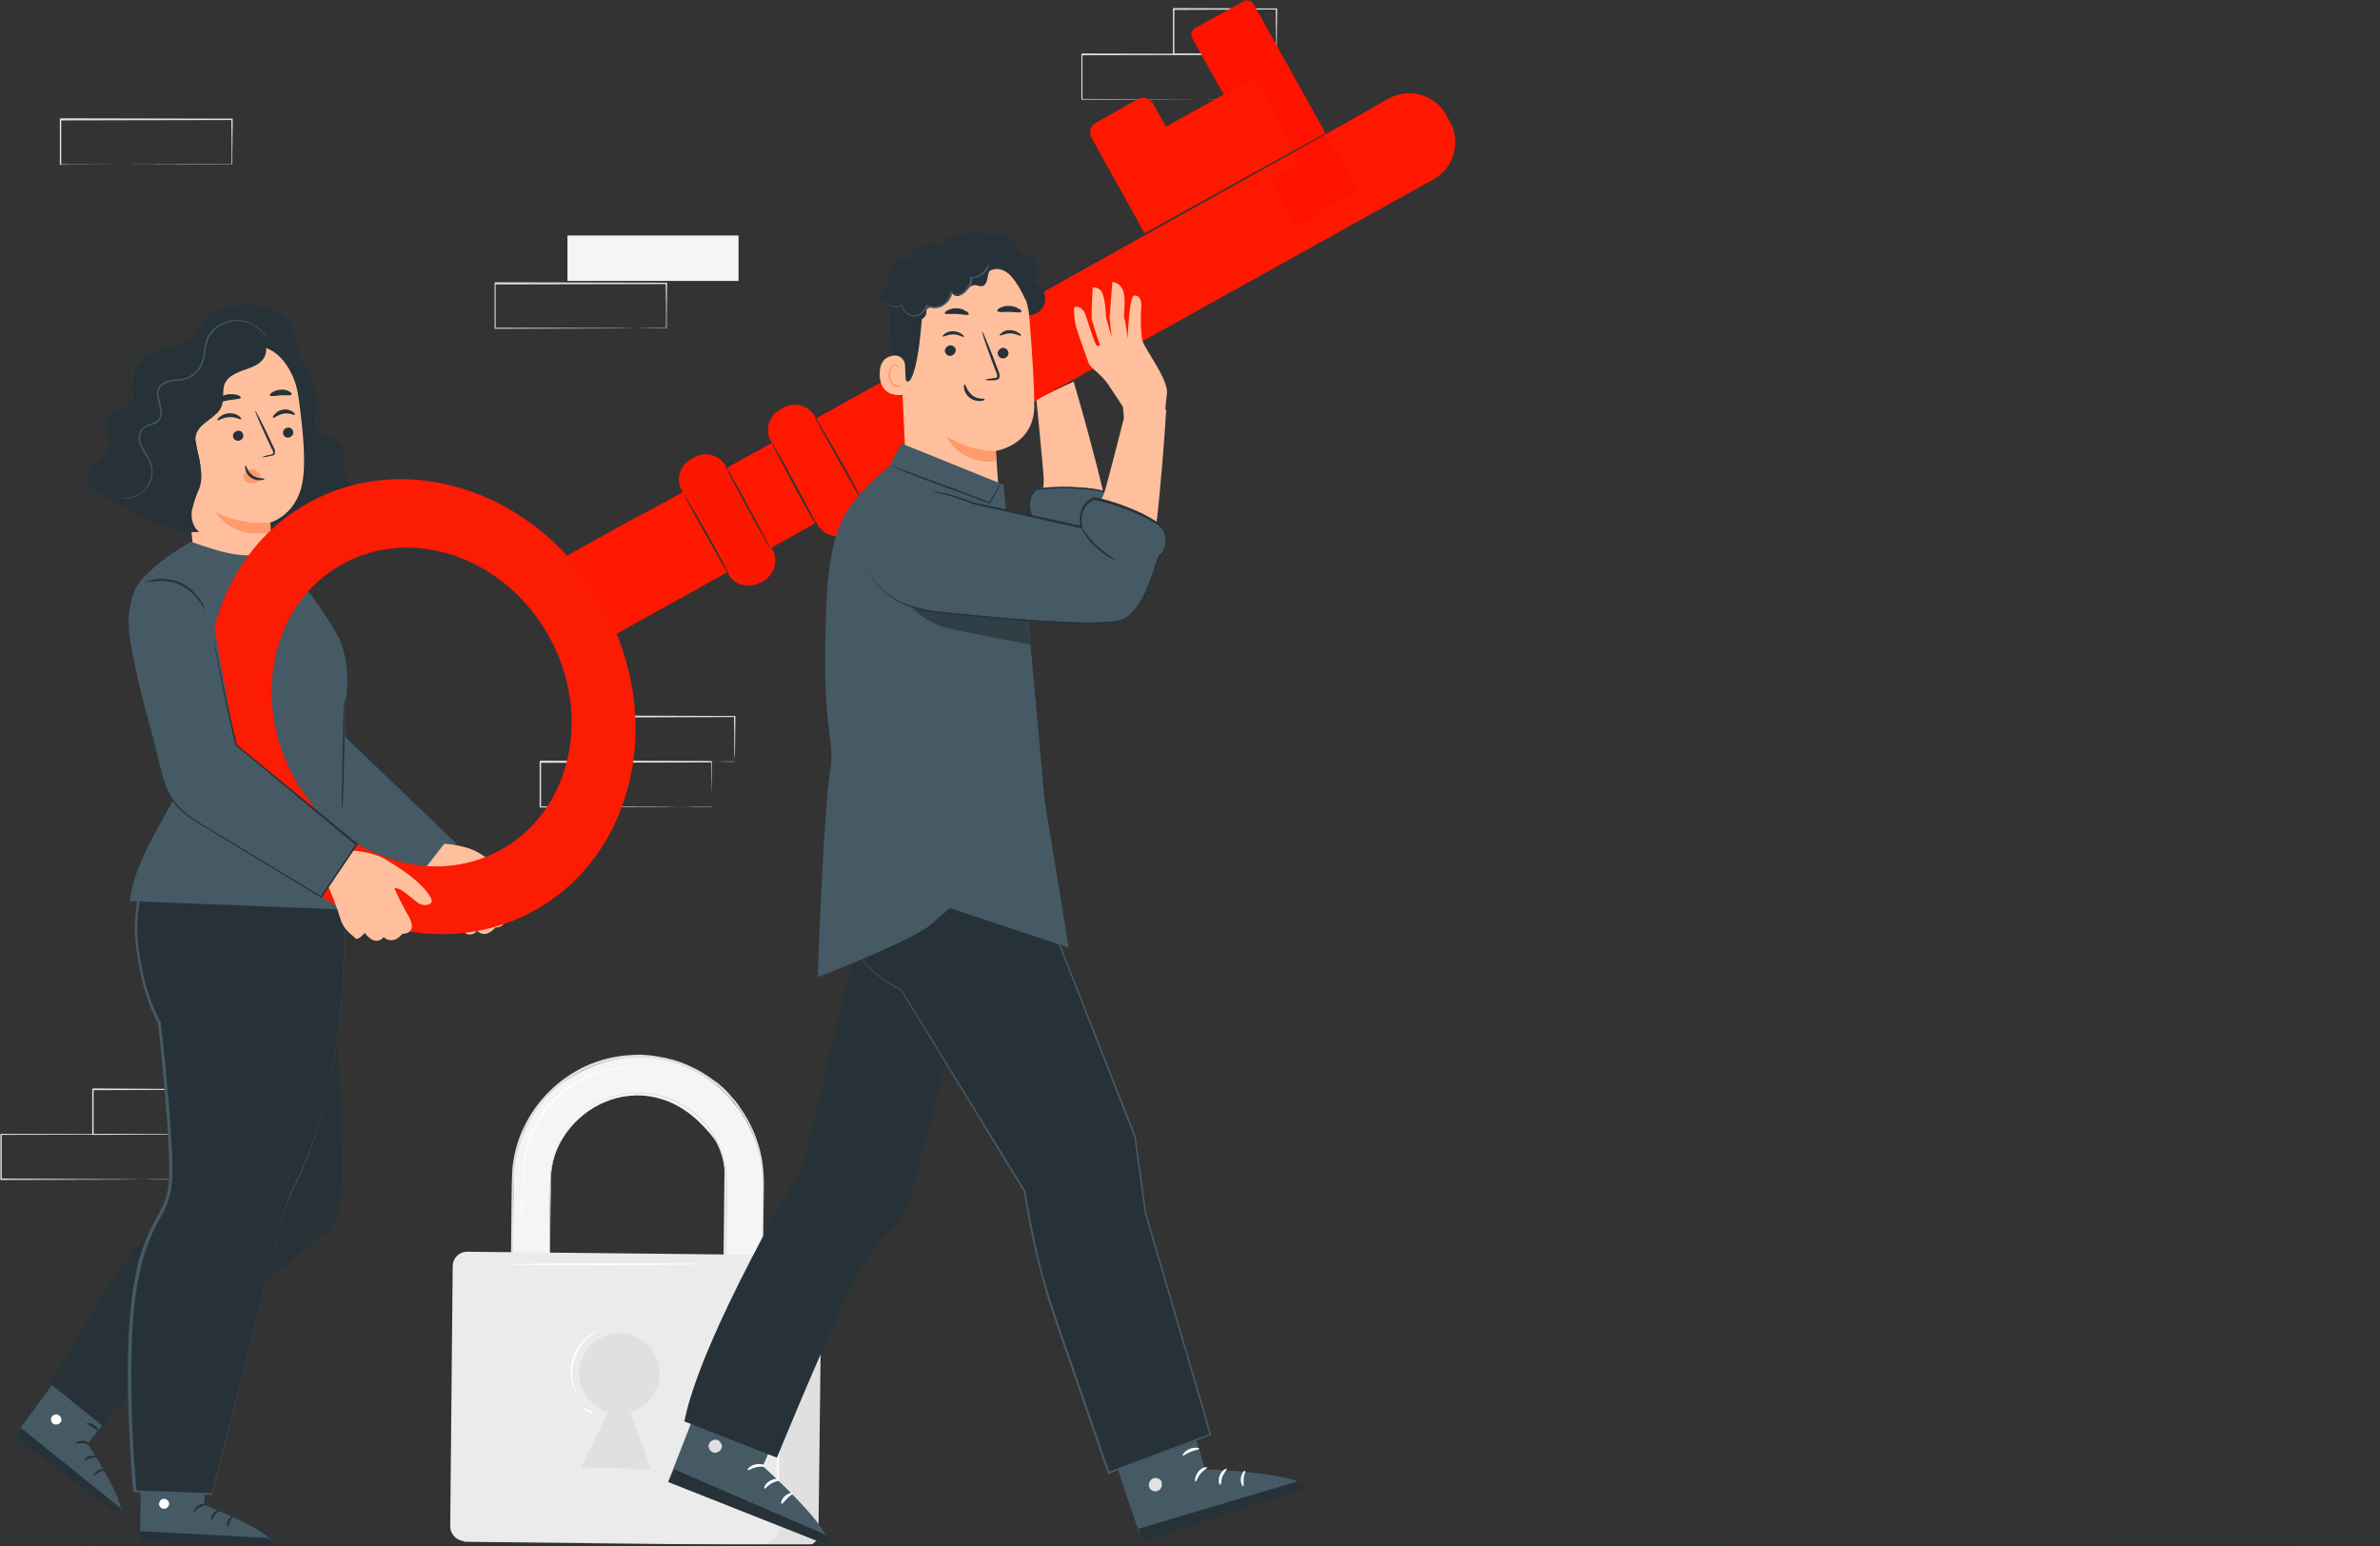 <?xml version="1.0" encoding="utf-8"?>
<!-- Generator: Adobe Illustrator 25.2.1, SVG Export Plug-In . SVG Version: 6.00 Build 0)  -->
<svg version="1.1" id="Layer_1" xmlns="http://www.w3.org/2000/svg" xmlns:xlink="http://www.w3.org/1999/xlink" x="0px" y="0px"
	 viewBox="0 0 676.1 439.3" style="enable-background:new 0 0 676.1 439.3;" xml:space="preserve">
<rect x="0" y="0" width="676.1" height="439.3" fill="#333333" stroke="none"/>
<style type="text/css">
	.st0{fill:#F5F5F5;}
	.st1{fill:#E0E0E0;}
	.st2{fill:#EBEBEB;}
	.st3{fill:#FAFAFA;}
	.st4{fill:#FFFFFF;}
	.st5{fill:#263238;}
	.st6{fill:#455A64;}
	.st7{fill:#FFBF9D;}
	.st8{fill:#FF9A6C;}
	.st9{fill:#FF1800;}
	.st10{fill:#FF1200;}
	.st11{fill:#FC1B03;}
	.st12{fill:#FC1800;}
	.st13{opacity:0.3;}
</style>
<g id="Background_Complete">
	<path class="st0" d="M216.1,394.7l-11,4.7l0.7-65.2c0.3-7.8-3.2-11.1-5.2-13.4c-17.7-20.1-44.1-5.5-44.3,14.9l-0.7,58.3l-10.7-0.1
		l1.1-61c0.1-6.9,5.4-18.8,10.8-23.1c29.8-23.6,60.3,0.8,60,26.6L216.1,394.7z"/>
	<path class="st1" d="M216.1,394.7v-1.2c0-0.8,0-1.9,0-3.4c0-3,0.1-7.4,0.1-13c0-5.7,0.1-12.5,0.2-20.5c0-4,0.1-8.3,0.1-12.8
		c0-4.5,0.4-9.3-0.5-14.3c-0.9-5.2-3-10.1-6.1-14.3c-0.4-0.5-0.8-1.1-1.2-1.7c-0.4-0.5-0.9-1-1.4-1.5c-0.9-1-1.9-2-3-3
		c-0.5-0.5-1.1-0.9-1.7-1.3c-0.6-0.5-1.1-0.9-1.7-1.3c-1.2-0.8-2.5-1.5-3.8-2.2c-2.7-1.3-5.5-2.4-8.4-3l-2.3-0.4l-1.1-0.2l-1.1-0.1
		l-2.3-0.1c-0.8,0-1.6,0-2.3,0.1c-6.5,0.3-12.7,2.4-18.1,6c-5.6,3.8-10.1,9.2-12.7,15.4c-1.3,3.2-2.2,6.6-2.6,10.1
		c-0.3,3.5-0.2,7.1-0.3,10.7c-0.2,14.5-0.3,29.5-0.5,44.8c0,2,0,4.1-0.1,6.1l-0.2-0.3l10.7,0.1l-0.2,0.2c0.1-11.6,0.3-22.9,0.4-34
		c0.1-5.5,0.1-10.9,0.2-16.3c0-2.7,0-5.3,0.1-8c0.1-2.6,0.5-5.2,1.3-7.7c1.6-4.9,4.7-9.1,8.9-12.2c0.5-0.4,1-0.7,1.5-1.1l1.6-1
		c1.1-0.6,2.2-1.1,3.4-1.5c1.1-0.4,2.3-0.8,3.5-1c0.6-0.1,1.2-0.2,1.8-0.3l0.9-0.1h0.9c2.3-0.1,4.7,0.1,7,0.6
		c2.2,0.5,4.4,1.4,6.4,2.5c5.8,3.2,10.1,8.5,12,14.8c0.6,2,0.9,4,1,6c0,0.5,0,1,0.1,1.5c0,0.5,0,1,0,1.5c0,1,0,1.9,0,2.9
		c0,1.9,0,3.8-0.1,5.6c-0.1,7.4-0.2,14.1-0.3,20.2c-0.2,12.2-0.3,21.7-0.4,28.1l-0.1-0.1l8.1,0.1h2h0.6h-2.6l-8.1,0h-0.1v-0.1
		c0-6.3,0.1-15.9,0.2-28.1c0.1-6.1,0.1-12.9,0.2-20.2c0-1.8,0-3.7,0.1-5.6c0-1,0-1.9,0-2.9c0-0.5,0-1,0-1.5l-0.1-1.5
		c-0.1-4.1-1.4-8.1-3.5-11.6c-2.3-3.7-5.5-6.8-9.3-8.9c-2-1.1-4.1-1.9-6.3-2.4c-2.3-0.5-4.6-0.7-6.9-0.6h-0.9l-0.9,0.1
		c-0.6,0.1-1.2,0.1-1.8,0.3c-2.3,0.5-4.6,1.3-6.8,2.4l-1.6,0.9c-0.5,0.3-1,0.6-1.5,1c-4.1,3-7.1,7.2-8.7,12c-0.8,2.5-1.2,5-1.3,7.6
		c0,2.6,0,5.3-0.1,8c-0.1,5.3-0.1,10.8-0.2,16.3c-0.1,11-0.2,22.4-0.4,34v0.2h-0.2l-10.7-0.1h-0.2v-0.2c0-2,0-4,0.1-6.1
		c0.2-15.3,0.4-30.3,0.5-44.8c0.1-3.6,0-7.2,0.3-10.8c0.4-3.5,1.3-7,2.7-10.2c1.4-3.1,3.2-6.1,5.4-8.7c2.2-2.6,4.7-4.9,7.5-6.8
		c5.4-3.7,11.8-5.8,18.3-6.1c0.8,0,1.6-0.1,2.4-0.1l2.7,0.2l1.5,0.2l2.2,0.4l1,0.2c2.8,0.6,5.5,1.6,8,2.9c1.3,0.6,2.6,1.4,3.8,2.2
		c0.6,0.4,1.2,0.9,1.8,1.3c0.6,0.4,1.2,0.8,1.7,1.3c1.1,0.9,2.1,1.9,3,3l1.4,1.6c0.4,0.5,0.8,1.1,1.2,1.7c3.1,4.3,5.2,9.2,6.2,14.5
		c0.9,5,0.5,9.8,0.5,14.4c0,4.5-0.1,8.8-0.2,12.8c-0.1,8-0.2,14.9-0.3,20.5s-0.1,10-0.2,12.9c0,1.5,0,2.6-0.1,3.3
		S216.1,394.7,216.1,394.7z"/>
	<path class="st1" d="M132.7,355.8l97,1.1c2.1,0,3.7,1.7,3.7,3.8l-0.9,75c0,1.9-1.6,3.4-3.4,3.4l-97.3-1.1l0,0L132.7,355.8
		L132.7,355.8z"/>
	<path class="st2" d="M132.7,355.6l85.3,0.9c2.2,0,4,1.9,4,4.1l-0.7,73c0,2.8-2.3,5-5,5l-84.2-0.8c-2.3,0-4.2-1.9-4.2-4.2l0,0
		l0.7-73.8C128.6,357.4,130.4,355.6,132.7,355.6z"/>
	<path class="st1" d="M187.4,390.3c0.1-6.3-5-11.5-11.3-11.6c-0.1,0-0.2,0-0.4,0c-6.1,0.2-11,5.1-11.2,11.2
		c-0.1,5.1,3.3,9.7,8.2,11.2l-7.6,15.7l19.8,0.6l-5.8-16.3C183.9,399.8,187.3,395.4,187.4,390.3z"/>
	<path class="st3" d="M220.7,431.2c-0.1,0,0-14.3,0.2-31.9s0.6-31.9,0.8-31.9s0,14.3-0.2,31.9S220.9,431.2,220.7,431.2z"/>
	<path class="st4" d="M199.9,359.1c0,0.1-12.6,0.3-28.1,0.3c-15.5,0-28.1-0.1-28.1-0.2s12.6-0.3,28.1-0.3
		C187.3,358.9,199.9,359,199.9,359.1z"/>
	<path class="st4" d="M164,396.2c-0.2-0.2-0.4-0.5-0.5-0.7c-0.4-0.7-0.6-1.4-0.9-2.2c-1.5-5.1,0.4-10.7,4.7-13.8
		c0.6-0.5,1.3-0.9,2-1.2c0.2-0.1,0.5-0.2,0.8-0.3c0,0.1-1.1,0.5-2.6,1.8c-4,3.2-5.8,8.5-4.6,13.5C163.5,395.1,164.1,396.1,164,396.2
		z"/>
	<path class="st4" d="M168.5,401.7c-0.1,0.1-0.7-0.2-1.5-0.6c-0.8-0.5-1.3-1-1.2-1.1c0.1-0.1,0.8,0.2,1.5,0.6
		C168.1,401,168.5,401.5,168.5,401.7z"/>
	<path class="st4" d="M178.1,303.3c-0.6,0.1-1.3,0.2-1.9,0.2c-1.7,0.2-3.5,0.6-5.2,1.1c-11.5,3.3-19.9,13-21.8,24.7
		c-0.3,1.7-0.5,3.5-0.4,5.3c0,1.2,0,1.9,0,1.9c-0.1-0.2-0.1-0.3-0.1-0.5c0-0.3-0.1-0.8-0.1-1.4c-0.1-1.8,0-3.6,0.3-5.3
		c1.7-12,10.4-21.8,22.1-25c1.7-0.5,3.5-0.8,5.2-1c0.6-0.1,1.1-0.1,1.4-0.1C177.7,303.2,177.9,303.3,178.1,303.3z"/>
	<path class="st4" d="M148.2,345.4c-0.2-1-0.3-2-0.2-3c-0.1-1,0-2,0.3-3C148.6,341.4,148.6,343.5,148.2,345.4z"/>
	<rect x="161.2" y="66.9" class="st0" width="48.6" height="12.9"/>
	<path class="st1" d="M189.2,93.3c0,0,0-0.1,0-0.2v-0.7c0-0.6,0-1.5,0-2.5c0-2.2,0-5.4-0.1-9.4l0.1,0.2l-48.6,0.1
		c0.1-0.1-0.2,0.2,0.2-0.2l0,0V87c0,2.1,0,4.3,0,6.3l-0.2-0.2l34.7,0.1l10.2,0.1h2.8h0.7C189.1,93.2,189.2,93.2,189.2,93.3l-0.1-0.1
		h-0.7h-2.7l-10.2,0.1l-34.8,0.1h-0.2v-0.2c0-2.1,0-4.2,0-6.3v-6.5l0,0l0.2-0.2l48.7,0.1h0.1v0.2c0,4.1-0.1,7.3-0.1,9.5
		c0,1.1,0,1.9,0,2.5c0,0.3,0,0.5,0,0.6S189.2,93.3,189.2,93.3z"/>
	<path class="st1" d="M65.8,46.7c0-0.1,0-0.2,0-0.2c0-0.2,0-0.4,0-0.7c0-0.6,0-1.4,0-2.5c0-2.2,0-5.4-0.1-9.4l0.2,0.2l-48.7,0.1
		c0.1-0.1-0.2,0.2,0.2-0.2l0,0v12.9l-0.2-0.2l34.7,0.1L62,46.7h2.8h0.7L65.8,46.7c-0.1-0.1-0.2-0.1-0.2-0.1h-0.7h-2.7L52,46.7
		l-34.8,0.1h-0.2v-13l0,0l0.2-0.2l48.7,0.1h0.2v0.2c0,4.1-0.1,7.3-0.1,9.5c0,1.1,0,1.9,0,2.5c0,0.3,0,0.5,0,0.6
		C65.9,46.6,65.8,46.7,65.8,46.7z"/>
	<path class="st1" d="M355.9,28.2c0,0,0-0.1,0-0.2v-0.7c0-0.6,0-1.5,0-2.5c0-2.2,0-5.4-0.1-9.4l0.1,0.2l-48.6,0.1l0.2-0.2l0,0v6.5
		c0,2.2,0,4.3,0,6.3l-0.2-0.2l34.7,0.1l10.2,0.1h2.8h0.7C355.8,28.2,355.9,28.2,355.9,28.2l-0.1-0.1h-0.7h-2.7l-10.2,0.1l-34.8,0.1
		h-0.2v-0.2c0-2.1,0-4.2,0-6.3v-6.4l0,0l0.2-0.2l48.6,0.1h0.1v0.2c0,4.1-0.1,7.3-0.1,9.5c0,1.1,0,1.9,0,2.5V28
		C356,28.1,356,28.2,355.9,28.2z"/>
	<path class="st1" d="M362.5,15.4c0-0.1,0-0.2,0-0.2c0-0.2,0-0.4,0-0.7c0-0.6,0-1.5,0-2.6c0-2.3-0.1-5.4-0.1-9.4l0.2,0.2l-29.2,0.1
		l0.2-0.2l0,0v6.6c0,2.2,0,4.2,0,6.2l-0.2-0.2l20.9,0.1l6.1,0.1h1.6L362.5,15.4c-0.1-0.1-0.3-0.1-0.4-0.1h-1.6l-6,0.1l-21.1,0.1
		h-0.2v-0.2c0-2,0-4.1,0-6.2V2.5l0,0c-0.1,0,0.5-0.5,0.2-0.2l29.2,0.1h0.2v0.2c0,4-0.1,7.2-0.1,9.5c0,1.1,0,1.9,0,2.5
		S362.5,15.4,362.5,15.4z"/>
	<path class="st1" d="M48.9,335.1c0-0.1,0-0.2,0-0.2c0-0.2,0-0.4,0-0.7c0-0.6,0-1.5,0-2.5c0-2.2,0-5.4-0.1-9.5l0.2,0.1l-48.7,0.1
		l0.2-0.2l0,0v6.5c0,2.1,0,4.3,0,6.3l-0.2-0.2L35,335l10.2,0.1H48h0.7L48.9,335.1c0.1-0.1,0-0.1-0.1-0.1h-0.7h-2.7l-10.2,0.1
		l-34.8,0.1H0.1v-0.1c0-2.1,0-4.2,0-6.3v-6.5l0,0c0.5-0.5,0.1-0.1,0.2-0.2l48.7,0.1h0.2v0.1c0,4.1-0.1,7.3-0.1,9.5
		c0,1.1,0,1.9,0,2.5v0.6C48.9,335.1,48.9,335.1,48.9,335.1z"/>
	<path class="st1" d="M55.5,322.3c0-0.1,0-0.2,0-0.2c0-0.2,0-0.4,0-0.7c0-0.6,0-1.5,0-2.6c0-2.3-0.1-5.5-0.1-9.4l0.2,0.2l-29.2,0.1
		c-0.2,0.2,0.3-0.3,0.2-0.2l0,0v6.6c0,2.2,0,4.2,0,6.2l-0.2-0.2l20.9,0.1l6.1,0.1H55L55.5,322.3c-0.1,0-0.3,0-0.4-0.1h-1.6l-6,0.1
		l-21.1,0.1h-0.2v-0.2c0-2,0-4.1,0-6.2v-6.6l0,0l0.2-0.2l29.1,0.2h0.2v0.2c0,4-0.1,7.2-0.1,9.5c0,1.1,0,1.9,0,2.5
		C55.6,322,55.5,322.3,55.5,322.3z"/>
	<path class="st1" d="M202.1,229.3c0-0.1,0-0.2,0-0.2v-0.7c0-0.6,0-1.5,0-2.5c0-2.2-0.1-5.4-0.1-9.4l0.1,0.1l-48.6,0.1
		c0.1-0.1-0.2,0.2,0.2-0.2l0,0v12.8l-0.2-0.2l34.7,0.1l10.2,0.1h2.8h0.7L202.1,229.3l-0.2-0.1h-0.7h-2.7l-10.2,0.1l-34.8,0.1h-0.2
		v-13.1l0,0l0.2-0.2l48.6,0.1h0.1v0.1c0,4.1-0.1,7.3-0.1,9.5c0,1.1,0,1.9,0,2.5v0.6C202.2,229.1,202.2,229.2,202.1,229.3z"/>
	<path class="st1" d="M208.7,216.4c0-0.1,0-0.2,0-0.2c0-0.2,0-0.4,0-0.7l-0.1-2.6c0-2.2,0-5.4-0.1-9.4l0.2,0.2l-29.2,0.1l0.2-0.2
		l0,0v6.6c0,2.1,0,4.2,0,6.2l-0.2-0.2l20.9,0.1l6.1,0.1h1.6L208.7,216.4c-0.1-0.1-0.3-0.1-0.5-0.1h-1.6l-6,0.1l-21.1,0.1h-0.2v-0.2
		c0-2,0-4.1,0-6.2v-6.6l0,0c0,0.1,0.5-0.5,0.2-0.2l29.2,0.1h0.2v0.2c0,4-0.1,7.2-0.1,9.5c0,1.1,0,1.9-0.1,2.5
		C208.8,216.1,208.7,216.4,208.7,216.4z"/>
</g>
<g id="Floor">
	<path class="st4" d="M19.2,439h636.7"/>
	<path class="st5" d="M655.9,439c0,0.1-142.5,0.3-318.3,0.3S19.2,439.1,19.2,439s142.5-0.3,318.4-0.3S655.9,438.9,655.9,439z"/>
</g>
<g id="Characters">
	<path class="st6" d="M22,383.7L4,408.1l30.3,22.5c2-3-9.4-20.5-9.4-20.5L37,395L22,383.7z"/>
	<path class="st4" d="M16.5,401.9c-0.7-0.3-1.6,0.1-1.9,0.8c-0.3,0.7,0,1.6,0.8,1.9c0.8,0.3,1.6-0.1,2-0.8c0.2-0.8-0.2-1.6-1-1.9"/>
	<path class="st5" d="M4,408.2l1.9-2.6l28.3,22.8c0,0,0.9,1.6,0,2.4L4,408.2z"/>
	<path class="st5" d="M25.5,410.4c-0.1,0.2-0.9-0.3-2-0.4s-1.9,0.3-2,0.1c-0.1-0.2,0.8-0.9,2.1-0.8
		C24.9,409.4,25.6,410.3,25.5,410.4z"/>
	<path class="st5" d="M27.7,414c-0.1,0.2-0.9-0.1-1.9,0.2s-1.6,0.8-1.8,0.7s0.4-1,1.6-1.3S27.8,413.9,27.7,414z"/>
	<path class="st5" d="M26.7,419.2c-0.2-0.1,0.2-1,1.2-1.5s1.9-0.3,1.9-0.2s-0.8,0.3-1.6,0.7S26.8,419.3,26.7,419.2z"/>
	<path class="st5" d="M27.9,406.6c-0.2,0.1-0.7-0.6-1.6-1.2s-1.7-0.8-1.7-1c0-0.2,1-0.2,2.1,0.4S28,406.5,27.9,406.6z"/>
	<path class="st5" d="M95.1,281.6c0.5,3.1,1.4,29.1,1.9,42.8c0.6,13.7-0.8,20.5-2.4,23.6c-1.6,3.1-60.8,46.7-65.3,57.2l-15-12.1
		c0,0,22-39.5,31.4-46.7c9.4-7.2,27.4-13.8,27.4-13.8l-5.1-75.2l24.6-1.3L95.1,281.6z"/>
	<path class="st6" d="M40.1,407.8l-0.3,30.3l37.7,0.5C77.4,435,58,427.5,58,427.5l1-19.4L40.1,407.8z"/>
	<path class="st4" d="M46.3,425.8c-0.8,0.2-1.2,1-1.1,1.7c0.2,0.8,0.9,1.2,1.7,1.1c0.8-0.2,1.3-1,1.1-1.8c-0.3-0.8-1.1-1.2-1.9-0.9"
		/>
	<path class="st5" d="M39.8,438.2V435l36.2,1.9c0,0,1.7,0.8,1.4,2L39.8,438.2z"/>
	<path class="st5" d="M58.5,427.4c0,0.2-0.9,0.3-1.8,0.8c-0.9,0.6-1.4,1.3-1.6,1.3s0.1-1.1,1.2-1.8S58.6,427.2,58.5,427.4z"/>
	<path class="st5" d="M62.5,429.1c0,0.2-0.8,0.5-1.4,1.2c-0.6,0.8-0.8,1.6-1,1.6s-0.3-1,0.5-2S62.5,428.9,62.5,429.1z"/>
	<path class="st5" d="M64.7,433.8c-0.2,0-0.4-0.9,0.1-1.9s1.4-1.4,1.4-1.2s-0.5,0.7-0.8,1.5C65,433.1,64.9,433.8,64.7,433.8z"/>
	<path class="st5" d="M58.3,422.9c-0.1,0.2-0.9-0.1-2,0c-1.1,0.1-1.9,0.4-2,0.2c-0.1-0.2,0.7-0.8,1.9-0.9
		C57.4,422.2,58.4,422.8,58.3,422.9z"/>
	<path class="st5" d="M97.8,252.9c0,1.8,2.9,46.6-11.8,79c0,0-5.1,10.1-6,14.6s-19.9,77.9-19.9,77.9l-21.9-0.8c0,0-3.5-36.8,0-58.1
		s10-18.8,10-32.6S45,290.6,45,290.6s-4.8-7.8-6.4-22.9c-1.3-12.3,4.4-25.4,4.4-25.4l5.7-10.1l48.3-2.5L97.8,252.9z"/>
	<path class="st6" d="M97.8,252.9c0,0,0-0.5,0-1.5s-0.1-2.5-0.1-4.5c-0.1-4-0.2-9.8-0.4-17.3v-0.1h-0.1L48.9,232h-0.1l-0.1,0.1
		c-1.8,3.1-3.7,6.6-5.7,10.1l0,0c-1.5,3.6-2.6,7.3-3.5,11.1c-0.9,4-1.3,8.1-1.2,12.2c0.3,4.3,1,8.5,2,12.7c1,4.4,2.5,8.6,4.6,12.6
		v-0.1c0.8,7.5,1.6,15.2,2.2,23.1c0.3,4,0.6,8,0.8,12.1c0.1,2,0.2,4.1,0.2,6.2c0,1,0,2.1-0.1,3.1c-0.1,1-0.2,2.1-0.4,3.1
		c-0.4,2.1-1.1,4-2.2,5.9c-1,1.9-2,3.7-3,5.7c-1.8,4-3.1,8.1-3.9,12.4c-1.7,8.6-2.1,17.5-2.2,26.5c0,11.9,0.6,23.6,1.5,34.9v0.2h0.2
		l21.9,0.8h0.2l0.1-0.2c6.3-24.6,12.3-47.6,17.5-68.3l1.9-7.6c0.3-1.3,0.5-2.5,0.9-3.7s0.8-2.4,1.3-3.5c0.9-2.3,2-4.6,3-6.8l0.8-1.6
		c0.3-0.5,0.5-1.1,0.7-1.6c0.4-1.1,0.9-2.2,1.3-3.3c3.1-8.1,5.4-16.4,6.9-24.9c2.1-12.1,3.2-24.4,3.3-36.7
		C98.2,257.6,97.8,252.9,97.8,252.9c0,0,0,0.3,0,0.8s0,1.4,0.1,2.6c0.1,2.2,0.1,5.6,0,9.9c-0.1,12.3-1.2,24.6-3.3,36.7
		c-1.5,8.5-3.9,16.8-7,24.8l-1.3,3.3c-0.2,0.6-0.5,1.1-0.7,1.6c-0.3,0.5-0.5,1.1-0.8,1.6c-1,2.2-2.1,4.4-3,6.8
		c-0.5,1.2-0.9,2.4-1.3,3.6c-0.4,1.2-0.6,2.5-0.9,3.8c-0.6,2.5-1.3,5.1-1.9,7.7c-5.3,20.7-11.2,43.7-17.6,68.3l0.3-0.2l-21.9-0.8
		l0.3,0.2c-1-11.3-1.6-22.9-1.5-34.8c0.1-9,0.4-17.9,2.2-26.4c0.8-4.2,2.1-8.4,3.9-12.3c0.9-1.9,2-3.8,3-5.7c1-1.9,1.7-3.9,2.1-6
		c0.2-1,0.3-2.1,0.4-3.1c0-1,0.1-2.1,0.1-3.1c0-2.1-0.1-4.2-0.2-6.2c-0.2-4.1-0.5-8.1-0.8-12.1c-0.7-8-1.4-15.7-2.3-23.2l0,0v-0.1
		c-2.1-3.9-3.6-8.1-4.7-12.4c-1-4.1-1.7-8.4-2-12.6c-0.1-4.1,0.3-8.1,1.2-12.1c0.8-3.8,1.9-7.4,3.4-11l0,0l5.7-10.1l-0.2,0.1
		l48.3-2.6l-0.1-0.1c0.2,7.5,0.4,13.3,0.5,17.3c0.1,2,0.1,3.5,0.2,4.5S97.8,252.9,97.8,252.9z"/>
	<path class="st6" d="M82.1,161.2c0,0-13-2.3-11.8,14.4c0.8,10,3.7,27.2,5.3,38.1c0.6,3.8,1.8,10.6,6.8,14.6l35.9,24.8l11.3-13.5
		L97.7,209l-5-30.2L82.1,161.2z"/>
	<path class="st5" d="M83.7,100.9c4.2,3.4,6.5,8.6,6.1,13.9c-0.2,2.6-0.9,5.5,0.8,7.4s4.9,1.9,6.4,3.9c1.9,2.3,0.3,5.8,1,8.7
		c0.7,2.8,3.4,4.7,6.3,4.4c-3.3,2.7-7.2,4.4-11.4,5l-3.3-4.1c1.2,1.4,0.9,3.7-0.3,5.2c-1.3,1.4-2.9,2.3-4.7,2.8
		c-8.7,2.7-18.2,1.1-25.7-4.2"/>
	<path class="st5" d="M35.6,123.4c0.6-2,1.7-3.8,2.2-5.8c0.9-4.3-1.2-9.2,0.9-13.1c1.5-2.8,4.7-4.1,7.7-5.1s6.2-1.7,8.5-3.9
		c1.6-1.6,2.6-3.9,4.2-5.5c2.3-2.3,5.8-3.1,9.1-3.3c3.4-0.3,6.8,0.2,9.9,1.6c3.1,1.4,5.4,4.3,6.1,7.6c0.3,1.6,0.1,3.3,0.6,4.9
		c0.6,1.7,1.9,3.1,2.8,4.7c1.7,3.6,0.8,7.8-2.2,10.4l-23.2,29.9c-4.9,1.8-16.7-0.4-20.4-4S34,128.4,35.6,123.4z"/>
	<path class="st7" d="M84.7,112.2c-1-6.8-6.1-14.8-12.9-13.6l-20.8,7c-2,0.4-0.6,3.7-0.4,5.8l4.5,47c0,0-2.8,2-3.8,1.6
		c-0.2-0.1-0.3,0-0.4,0.2c0,0.1,0,0.2,0,0.3c2.5,3.7,14.3,19.5,26.5,14.7c2.7-1.1-0.3-9.7,0-12.8l-0.4-8.1c-0.3-4.1-0.4-5.8-0.4-5.8
		s8.6-2.1,9.6-13.6C86.8,129,85.8,119.8,84.7,112.2z"/>
	<path class="st5" d="M83.3,122.7c0.1,0.8-0.5,1.5-1.3,1.6c-0.8,0.1-1.5-0.4-1.6-1.2c0,0,0,0,0,0c-0.1-0.8,0.5-1.5,1.3-1.6
		C82.4,121.3,83.2,121.9,83.3,122.7C83.3,122.6,83.3,122.6,83.3,122.7z"/>
	<path class="st5" d="M69.1,123.6c0.1,0.8-0.5,1.5-1.3,1.6c-0.8,0.1-1.5-0.4-1.6-1.2c0,0,0,0,0,0c-0.1-0.8,0.5-1.5,1.3-1.6
		C68.2,122.2,69,122.7,69.1,123.6C69.1,123.5,69.1,123.5,69.1,123.6z"/>
	<path class="st5" d="M83.8,117.8c-0.2,0.3-1.5-0.6-3.2-0.3s-2.8,1.4-3,1.2s0-0.6,0.5-1.1c1.3-1.4,3.4-1.7,5-0.7
		C83.6,117.3,83.9,117.7,83.8,117.8z"/>
	<path class="st5" d="M68.5,119.1c-0.2,0.2-1.5-0.7-3.4-0.6s-3.1,1.1-3.3,0.9s0.1-0.5,0.7-1c0.7-0.6,1.7-1,2.7-1
		c1,0,1.9,0.2,2.7,0.8C68.4,118.6,68.6,119,68.5,119.1z"/>
	<path class="st5" d="M74.3,129.9c0.8-0.3,1.7-0.6,2.5-0.7c0.4-0.1,0.8-0.2,0.8-0.5c0-0.4-0.1-0.8-0.4-1.2c-0.4-0.9-0.9-1.9-1.4-3
		c-2-4.2-3.4-7.7-3.3-7.8s1.9,3.3,3.9,7.5c0.5,1.1,0.9,2,1.4,3c0.3,0.5,0.4,1,0.3,1.6c-0.1,0.3-0.3,0.5-0.6,0.6
		c-0.2,0.1-0.4,0.1-0.7,0.1C76,129.8,75.1,129.9,74.3,129.9z"/>
	<path class="st8" d="M76.8,148.4c-5.4,0.5-10.7-0.5-15.6-2.9c0,0,4.4,7.7,15.8,5.8L76.8,148.4z"/>
	<path class="st8" d="M69.5,134.5c0.2-0.4,0.5-0.7,0.8-1c0.4-0.2,0.9-0.2,1.4-0.1c0.7,0.1,1.3,0.4,1.8,0.9c0.5,0.5,0.7,1.2,0.4,1.9
		l0,0c-0.2,0.7-1.2,1-1.8,1.1c-0.7,0.1-1.4,0-2-0.4c-0.5-0.2-0.9-0.7-1-1.3C69.1,135.1,69.2,134.8,69.5,134.5z"/>
	<path class="st5" d="M69.8,132.2c0.2,0,0.4,1.7,1.9,2.8s3.3,0.8,3.4,1s-0.4,0.4-1.1,0.4c-1,0.1-2-0.2-2.8-0.8
		c-0.8-0.5-1.3-1.4-1.5-2.3C69.5,132.7,69.7,132.2,69.8,132.2z"/>
	<path class="st5" d="M68.4,113c-0.1,0.4-1.7,0.4-3.5,0.7s-3.3,1-3.6,0.6c-0.1-0.2,0.1-0.6,0.7-1.1c1.5-1.2,3.5-1.5,5.4-1
		C68.1,112.4,68.5,112.8,68.4,113z"/>
	<path class="st5" d="M82.8,112.1c-0.3,0.4-1.6,0.1-3,0.2s-2.7,0.4-3.1,0.1c-0.1-0.2,0-0.6,0.6-0.9c0.7-0.5,1.6-0.7,2.4-0.8
		c0.9-0.1,1.7,0.1,2.5,0.5C82.8,111.6,83,111.9,82.8,112.1z"/>
	<path class="st5" d="M46.4,107.2c1-1.6,2.9-2.4,4.7-3.1c7.8-3,15.9-5.1,24.1-6.2c1,1.7,0.1,4-1.5,5.2s-3.6,1.7-5.4,2.4
		s-3.8,1.8-4.5,3.6s-0.1,4.2-0.8,6.2c-1.2,3.4-6,4.5-7.2,7.9c-0.9,2.6,0.6,5.3,1,8.1c0.7,5.4-3,10.3-8.4,11.1
		c-0.4,0.1-0.8,0.1-1.3,0.1c-0.6-9.8-1.1-19.6-1.7-29.4C45.4,111.2,45.3,109,46.4,107.2z"/>
	<path class="st5" d="M26.7,132c1.6-1.4,3.5-2.6,4.1-4.6c0.9-2.9-1.4-6.3,0.1-8.9c1.4-2.4,5.4-2.3,6.6-4.7c1-1.9-0.2-3.6,0.2-5.3
		s2.8-3.1,4.5-2.9l13.3,19.4c1.2,6.5,2.5,10,1.1,13.8c-0.9,2-1.6,4.1-2.1,6.3c-0.3,2.2,0.3,4.7,2.1,6c-8,0.6-15.5-3.6-22.4-7.6
		l-7.3-4.3c-0.8-0.4-1.5-1-2-1.7C23.9,135.6,25.2,133.4,26.7,132z"/>
	<path class="st6" d="M34.1,141.4c0.3,0.1,0.6,0.1,0.9,0.2c0.8,0.1,1.7,0,2.5-0.2c1.3-0.3,2.5-1,3.5-1.9c1.3-1.2,2.1-2.9,2.3-4.7
		c0.1-1,0-2.1-0.3-3.1c-0.4-1.1-0.9-2.1-1.5-3c-0.7-0.9-1.2-2-1.5-3.1c-0.4-1.1-0.2-2.4,0.4-3.4c0.7-1,2.1-1.2,3.3-1.7
		c0.7-0.2,1.3-0.7,1.7-1.3c0.4-0.6,0.6-1.4,0.6-2.1c-0.2-1.4-0.5-2.8-0.9-4.2c-0.2-0.7-0.2-1.3,0-2c0.2-0.7,0.6-1.2,1.2-1.6
		c1.2-0.7,2.6-1.1,4-1.1c1.5,0,2.9-0.5,4.1-1.2c1.2-0.7,2.2-1.8,2.9-3.1c0.5-1.2,0.9-2.5,1-3.8c0.1-1.2,0.4-2.4,0.8-3.6
		c0.4-1.1,1.1-2,1.9-2.8c1.5-1.4,3.5-2.3,5.5-2.5c1.7-0.1,3.5,0.2,5,1c1.2,0.6,2.2,1.4,3.1,2.3c0.7,0.8,1.4,1.8,1.9,2.7
		c0,0,0-0.1-0.1-0.2c-0.1-0.2-0.2-0.4-0.3-0.6c-0.4-0.7-0.8-1.4-1.4-2c-0.9-1-1.9-1.8-3.1-2.4c-1.6-0.9-3.3-1.2-5.1-1.1
		c-2.2,0.2-4.2,1.1-5.8,2.5c-0.9,0.8-1.6,1.9-2,3c-0.4,1.2-0.7,2.4-0.8,3.7c-0.1,1.3-0.5,2.5-1,3.7c-0.6,1.2-1.5,2.2-2.7,2.9
		c-1.2,0.7-2.5,1.1-3.9,1.1c-1.5,0-3,0.4-4.3,1.2c-0.6,0.4-1.1,1.1-1.3,1.9c-0.2,0.7-0.2,1.5,0,2.2c0.4,1.3,0.7,2.7,0.9,4.1
		c0,0.6-0.1,1.3-0.5,1.8c-0.4,0.5-0.9,0.9-1.5,1.1c-0.6,0.2-1.2,0.4-1.8,0.7c-0.6,0.2-1.2,0.7-1.7,1.2c-0.7,1.1-0.9,2.5-0.5,3.8
		c0.4,1.1,0.9,2.2,1.6,3.2c0.6,0.9,1.1,1.8,1.5,2.9c0.3,0.9,0.4,1.9,0.3,2.9c-0.2,1.7-0.9,3.3-2.1,4.5c-0.9,0.9-2.1,1.6-3.3,1.9
		C36.3,141.5,35.2,141.6,34.1,141.4z"/>
	<path class="st5" d="M23.4,127.6c-0.1,0.2-0.2,0.4-0.3,0.6c-0.1,0.7,0,1.4,0.3,2c0.2,0.4,0.6,0.8,1,1.1c0.5,0.3,1.1,0.5,1.7,0.5
		c1.5,0,2.8-0.9,3.5-2.2c0.4-0.8,0.6-1.6,0.6-2.4c0-0.9-0.2-1.8-0.6-2.6c-0.6-1.7-1.8-3.4-1.8-5.4c-0.1-1,0.3-2,0.9-2.8
		c0.8-0.7,1.9-1,2.9-0.9c1.2,0.1,2.3,0,3.5-0.4c0.6-0.2,1.1-0.7,1.4-1.2c0.3-0.5,0.5-1.1,0.6-1.8c0.1-1.2,0-2.4-0.3-3.6
		c-0.2-1.1-0.1-2.2,0.2-3.3c0.6-2,1.9-3.8,3.7-4.9c1.7-0.9,3.6-1.3,5.6-1.3c1.7,0,3.4-0.3,5.1-0.8c1.3-0.5,2.5-1.2,3.6-2.2
		c0.8-0.7,1.5-1.6,2-2.5c0.5-0.8,0.8-1.6,0.9-2.5c-0.3,0.8-0.7,1.7-1.1,2.4c-1.3,2.1-3.2,3.7-5.5,4.6c-1.6,0.5-3.3,0.7-5,0.7
		c-2-0.1-4,0.4-5.7,1.3c-1.9,1.1-3.3,2.9-3.9,5.1c-0.3,1.1-0.4,2.3-0.2,3.5c0.2,1.1,0.3,2.3,0.3,3.4c0,1.1-0.7,2.1-1.7,2.6
		c-1.1,0.3-2.2,0.4-3.3,0.3c-1.2-0.1-2.3,0.3-3.2,1c-0.7,0.8-1.1,2-1,3.1c0,1,0.3,2.1,0.7,3c0.4,0.9,0.8,1.7,1.2,2.6
		c0.3,0.8,0.5,1.6,0.6,2.5c0,0.8-0.2,1.6-0.5,2.3c-0.6,1.2-1.8,2.1-3.2,2.1c-0.6,0-1.1-0.1-1.6-0.4c-0.4-0.2-0.8-0.6-1-1
		c-0.4-0.6-0.5-1.2-0.4-1.9C23.3,127.9,23.4,127.7,23.4,127.6z"/>
	<path class="st5" d="M107.6,132.4c0.2,0.7,0.2,1.4,0,2.1c-0.3,0.8-0.9,1.4-1.7,1.7c-1,0.3-2.2,0-2.9-0.8c-0.4-0.5-0.7-1.1-0.7-1.7
		c0-0.7,0.1-1.4,0.3-2c0.4-1.4,1.3-2.8,1.2-4.6c-0.1-1.8-1-3.5-2.4-4.6c-0.7-0.6-1.6-1-2.5-1.3c-0.9-0.3-1.9-0.4-2.8-0.4
		c-0.9,0-1.9-0.1-2.8-0.3c-0.9-0.2-1.6-0.6-2.1-1.3c-0.5-0.7-0.7-1.5-0.8-2.4c0-0.8,0-1.7,0.2-2.5c0.4-1.5,0.7-3.1,0.7-4.7
		c-0.1-1.4-0.6-2.8-1.4-3.9c-0.7-0.9-1.6-1.6-2.6-2.2c-0.7-0.4-1.4-0.9-2.1-1.4c-0.5-0.5-1-1-1.3-1.7c0,0,0,0,0,0.1
		c0,0.1,0.1,0.3,0.2,0.4c0.2,0.5,0.6,0.9,1,1.3c0.6,0.6,1.3,1.1,2.1,1.5c1,0.6,1.8,1.3,2.5,2.2c0.8,1.1,1.2,2.4,1.3,3.7
		c-0.1,1.5-0.3,3.1-0.8,4.6c-0.2,0.8-0.3,1.7-0.2,2.6c0,0.9,0.3,1.8,0.9,2.6c0.6,0.8,1.4,1.3,2.4,1.5c0.9,0.2,1.9,0.3,2.9,0.3
		c0.9,0,1.8,0.1,2.7,0.4c0.8,0.3,1.6,0.7,2.3,1.2c1.3,1,2.2,2.6,2.3,4.3c0.1,1.6-0.7,3-1.1,4.4c-0.2,0.7-0.3,1.4-0.3,2.2
		c0,0.7,0.3,1.4,0.8,1.9c0.8,0.9,2.1,1.2,3.3,0.8c0.8-0.3,1.5-1,1.7-1.9c0.2-0.5,0.2-1.1,0.1-1.6
		C107.8,132.8,107.7,132.6,107.6,132.4z"/>
	<path class="st6" d="M98.1,210.8v-11.1c1.2-6.2,0.6-13.6-2.2-19.2c-2.1-3.7-4.4-7.2-6.9-10.6l-11-14.3c-6.1,4.4-15.6,1.2-23.7-1.7
		c0,0-8,4.4-11.8,8.6c-3.9,4.4,9.5,59.4,9.5,59.4c-6.1,12.2-13.9,23-15.1,34.1l63.6,2.5l-2.7-29.2L98.1,210.8z"/>
	<path class="st5" d="M97.2,229.7c-0.1-0.4-0.1-0.8-0.1-1.2c0-0.9,0-2,0-3.4c0.1-3,0.1-6.9,0.2-11.2s0.2-8.3,0.3-11.2
		c0.1-1.4,0.1-2.6,0.2-3.4c0-0.4,0.1-0.8,0.2-1.2c0,0.4,0,0.8,0,1.2c0,0.9,0,2,0,3.4c-0.1,3-0.1,6.9-0.2,11.2s-0.2,8.3-0.3,11.2
		c-0.1,1.4-0.1,2.6-0.2,3.4C97.3,228.8,97.3,229.2,97.2,229.7z"/>
	<path class="st7" d="M126.2,239.7c0,0,6.2,0.3,10,2.7c3.8,2.4,10,6.1,12.6,10.8c1.2,2.1-2.2,2.6-3.8,1.4s-4.2-3.6-5.4-3.9l-1.2-0.3
		c1.1,2.6,2.4,5.1,3.8,7.6c1.3,2,2.4,5.3-1.5,5.5c0,0-2.6,3.4-5.2,0.9c0,0-2.1,3.1-5.4-1.2c0,0-1.9,2.5-2.7,1.5
		c-0.8-0.9-3.4-2.4-4.2-5.5c-1.2-3.6-2.5-7.1-4-10.5L126.2,239.7z"/>
	<path class="st7" d="M265.1,153.8c0.7,0,29.1-3,29.1-3s2.4-11.5,2.3-14.5s-2.1-22.9-2.1-22.9l10.6-5c0,0,14.2,47.9,11.1,51.9
		s-8.9,7.6-9.4,7.6s-27.5,12-46.3,5.8S265.1,153.8,265.1,153.8z"/>
	<path class="st6" d="M240.2,179.6c4.2,4.1,11.4,7.6,23.4,4.6c23.8-5.9,41.6-11,48.6-14.8s4.3-20.8,4.9-21.6
		c1.8-2.3-0.2-7.3-2.7-8.1c-7.3-2.2-19.9-1.3-20.6-0.7c-3.7,3.9-0.3,8.7-0.3,8.7l-31.3,4.1c-3.9-0.2-7.7,0.1-11.5,0.7"/>
	<path class="st5" d="M250.7,152.7l0.8-0.2c0.5-0.1,1.2-0.2,2.2-0.3c2.8-0.4,5.7-0.5,8.5-0.4l0,0l31.3-4.2l-0.1,0.4
		c-1-1.5-1.5-3.3-1.4-5.1c0.1-0.9,0.4-1.9,0.9-2.7c0.3-0.4,0.5-0.8,0.9-1.1c0.1-0.1,0.3-0.2,0.4-0.2l0.4-0.1
		c0.2-0.1,0.5-0.1,0.7-0.1c3.9-0.4,7.8-0.5,11.7-0.2c2,0.1,4.1,0.4,6.1,0.8c0.5,0.1,1,0.3,1.5,0.4c0.5,0.2,1,0.5,1.4,0.8
		c0.8,0.8,1.4,1.7,1.8,2.7c0.4,1,0.5,2.1,0.4,3.2c-0.1,0.6-0.3,1.1-0.6,1.6c-0.1,0.1-0.1,0.4-0.1,0.6v0.8c0.1,2.1,0.2,4.3,0.1,6.5
		c0,3.1-0.5,6.2-1.5,9.2c-0.5,1.5-1.4,2.8-2.6,3.8c-0.6,0.5-1.3,0.9-2,1.2c-0.7,0.4-1.4,0.6-2,0.9c-2.7,1.2-5.5,2.1-8.2,3
		s-5.4,1.7-8,2.5c-10.5,3-20,5.4-27.9,7.4c-1.9,0.5-3.8,0.9-5.8,1.2c-1.7,0.2-3.5,0.3-5.2,0.3c-2.8-0.1-5.6-0.7-8.2-1.8
		c-1.6-0.7-3.1-1.7-4.5-2.8c-0.5-0.4-0.9-0.8-1.3-1.3c0,0,0.5,0.4,1.4,1.2c1.4,1.1,2.9,2,4.5,2.7c2.6,1.1,5.3,1.6,8.1,1.7
		c1.7,0,3.5-0.1,5.2-0.3c1.9-0.3,3.8-0.7,5.7-1.2c8-2,17.5-4.5,27.9-7.5c2.6-0.8,5.3-1.6,8-2.5s5.4-1.9,8.1-3c0.7-0.3,1.4-0.6,2-0.9
		c0.7-0.3,1.3-0.7,1.9-1.1c1.1-1,2-2.2,2.5-3.6c1-2.9,1.5-6,1.5-9.1c0.1-2.2,0-4.4-0.1-6.5v-0.8c0-0.1,0-0.3,0-0.4
		c0-0.1,0-0.2,0-0.2c0-0.1,0-0.1,0.1-0.2l0-0.1c0.3-0.4,0.5-0.9,0.5-1.4c0.1-1,0-2-0.4-3c-0.3-1-0.9-1.8-1.6-2.5
		c-0.4-0.3-0.8-0.6-1.2-0.7c-0.5-0.1-1-0.3-1.5-0.4c-2-0.4-4-0.7-6-0.8c-3.9-0.3-7.7-0.2-11.6,0.2c-0.2,0-0.5,0.1-0.7,0.1l-0.3,0.1
		c-0.1,0-0.1,0.1-0.2,0.1c-0.3,0.3-0.6,0.7-0.8,1.1c-0.5,0.7-0.8,1.6-0.8,2.4c-0.1,1.7,0.4,3.4,1.3,4.9l0.2,0.3h-0.4l-31.3,4l0,0
		c-2.8-0.1-5.7-0.1-8.5,0.2c-1,0.1-1.7,0.2-2.2,0.3S250.7,152.7,250.7,152.7z"/>
	<path class="st9" d="M165.9,185.2l-12.8-22.9l0,0L394.5,28c5.8-3.2,13.1-1.1,16.3,4.6l1.1,2c3.2,5.8,1.1,13.1-4.6,16.3L165.9,185.2
		L165.9,185.2L165.9,185.2z"/>
	<path class="st10" d="M368.3,64l-29.6-53.1c-0.6-1.1-0.2-2.4,0.9-3l13.6-7.5c1.1-0.6,2.4-0.2,3,0.9l29.6,53.1l0,0
		C385.7,54.2,368.3,64,368.3,64z"/>
	<path class="st9" d="M331.6,77.9l-21.5-38.7c-0.9-1.6-0.3-3.5,1.3-4.4l11.8-6.6c1.6-0.9,3.5-0.3,4.4,1.3l21.5,38.7
		c0.9,1.6,0.3,3.5-1.3,4.4L336,79.2C334.5,80.1,332.5,79.5,331.6,77.9z"/>
	
		<rect x="333.8" y="27.7" transform="matrix(0.874 -0.486 0.486 0.874 23.959 175.138)" class="st9" width="31.1" height="27.4"/>
	<path class="st5" d="M390.9,30c0.1,0.1-47.3,26.6-105.8,59.2s-106,58.9-106,58.7s47.3-26.6,105.8-59.2S390.9,29.8,390.9,30z"/>
	<path class="st11" d="M68.1,229.5c17.8,32,55.3,45,83.8,29.1c28.5-15.8,37.2-54.6,19.4-86.6c-17.8-32-55.3-45-83.8-29.1
		S50.3,197.6,68.1,229.5z M155.9,180.7c12.5,22.4,6.4,49.6-13.6,60.7s-46.3,2-58.7-20.4s-6.4-49.6,13.6-60.7
		S143.4,158.3,155.9,180.7z"/>
	<path class="st12" d="M206.9,163.1l-13.2-23.7c-1.8-3.1-0.6-7.1,2.5-8.9l1.1-0.6c3.1-1.8,7.1-0.6,8.9,2.5l13.2,23.7
		c1.8,3.1,0.6,7.1-2.5,8.9l-1.1,0.6C212.6,167.3,208.6,166.2,206.9,163.1z"/>
	<path class="st9" d="M232.2,149L219,125.3c-1.8-3.1-0.6-7.1,2.5-8.9l1.1-0.6c3.1-1.8,7.1-0.6,8.9,2.5l13.2,23.7
		c1.8,3.1,0.6,7.1-2.5,8.9l-1.1,0.6C237.9,153.3,233.9,152.1,232.2,149z"/>
	<path class="st5" d="M205.9,132.1c0.1-0.1,3.2,5.3,6.8,12c3.6,6.7,6.5,12.2,6.4,12.2s-3.2-5.3-6.8-12
		C208.6,137.6,205.8,132.1,205.9,132.1z"/>
	<path class="st5" d="M194.3,140.4c0.1-0.1,3.1,5.1,6.7,11.4s6.3,11.6,6.2,11.7s-3.1-5.1-6.6-11.4
		C197,145.8,194.2,140.4,194.3,140.4z"/>
	<path class="st5" d="M231.4,118.2c0.1-0.1,3.2,5.3,7,11.9s6.6,12.1,6.5,12.2s-3.2-5.3-6.9-11.9S231.2,118.2,231.4,118.2z"/>
	<path class="st5" d="M219.1,125.6c0.1-0.1,3.2,5.2,6.8,11.9s6.5,12,6.3,12.1s-3.2-5.2-6.8-11.9S219,125.6,219.1,125.6z"/>
	<path class="st5" d="M291.7,89.5c2.6,0.3,4.9-1.5,5.2-4.1c0.3-2.2-1.1-4.4-3.2-5c1.9-1.9,1.9-5.1-0.1-7c-1.1-1.1-2.7-1.6-4.2-1.3
		c-0.1-3.3-2.9-5.8-6.1-5.6c-1,0-1.9,0.3-2.7,0.8c-2.4-1.9-5.7-2-8.1-0.2c-2.6-0.5-5,1.2-5.5,3.7c-0.3,1.6,0.2,3.2,1.3,4.3"/>
	<path class="st7" d="M271.4,71.6h1c10.5,0,19.2,8,20,18.5c0.8,9.7,1.5,20.4,1.4,25.6c-0.2,10.8-10.9,12.4-10.9,12.4l0.9,12.9
		l-26.1-0.9l-2.2-46.9C254.5,82.1,260.2,72.3,271.4,71.6z"/>
	<path class="st8" d="M282.9,128.1c-5,0-9.9-1.5-14.1-4.2c0,0,3.5,8.1,14.2,7.2L282.9,128.1z"/>
	<path class="st5" d="M286.5,100.3c0,0.8-0.7,1.5-1.5,1.5c-0.8,0.1-1.5-0.6-1.6-1.4c0,0,0,0,0,0c0-0.8,0.7-1.5,1.5-1.6
		C285.7,98.8,286.4,99.4,286.5,100.3C286.4,100.2,286.4,100.3,286.5,100.3z"/>
	<path class="st5" d="M290,95.4c-0.2,0.2-1.4-0.7-3-0.7s-2.9,0.8-3,0.6s0.1-0.4,0.6-0.8c0.7-0.5,1.6-0.8,2.4-0.7
		c0.9,0,1.7,0.3,2.4,0.8C290,94.9,290.1,95.3,290,95.4z"/>
	<path class="st5" d="M271.5,99.5c0,0.8-0.7,1.5-1.5,1.6c-0.8,0.1-1.5-0.6-1.6-1.4c0,0,0,0,0,0c0-0.8,0.7-1.5,1.5-1.6
		C270.8,98.1,271.5,98.7,271.5,99.5C271.5,99.5,271.5,99.5,271.5,99.5z"/>
	<path class="st5" d="M273.8,95.7c-0.2,0.2-1.4-0.7-3-0.7s-2.9,0.8-3,0.6s0.1-0.4,0.6-0.8c0.7-0.5,1.6-0.8,2.4-0.7
		c0.9,0,1.7,0.3,2.4,0.8C273.7,95.2,273.9,95.6,273.8,95.7z"/>
	<path class="st5" d="M279.7,107.9c0.9-0.3,1.8-0.4,2.7-0.5c0.4,0,0.8-0.1,0.9-0.4c0-0.4-0.1-0.9-0.3-1.2l-1.2-3.2
		c-1.7-4.6-3-8.4-2.8-8.4s1.7,3.6,3.5,8.2c0.4,1.1,0.8,2.2,1.2,3.2c0.3,0.5,0.3,1.1,0.2,1.7c-0.1,0.3-0.4,0.5-0.7,0.6
		c-0.2,0.1-0.5,0.1-0.7,0.1C281.6,108.1,280.6,108.1,279.7,107.9z"/>
	<path class="st5" d="M275.2,89.3c-0.2,0.4-1.6,0-3.4-0.1s-3.2,0.2-3.4-0.2c-0.1-0.2,0.2-0.6,0.9-0.9c0.8-0.4,1.7-0.6,2.6-0.5
		c0.9,0,1.8,0.3,2.5,0.8C275.1,88.7,275.3,89.1,275.2,89.3z"/>
	<path class="st5" d="M290.1,88.6c-0.4,0.4-1.7,0-3.4,0s-3,0.2-3.4-0.2c-0.1-0.2,0.1-0.6,0.7-0.9c0.8-0.4,1.8-0.7,2.7-0.6
		c0.9,0,1.9,0.3,2.7,0.8C290.1,88,290.3,88.4,290.1,88.6z"/>
	<path class="st5" d="M291.3,85.2c0,0-2.8-6.8-6.1-8.3c-3.9-1.9-5.6,2.4-9.4,1.3s-7.5-2.9-11.3,0c-4.2,3.2-2.2,5.4-2.5,10.2
		c-1.1,19.4-4.7,24.8-5.6,15.7c-0.1-1-2.9-1.8-3.3-6c-0.5-5.5-0.7-12.1,0.5-16c1-3.3,2.9-5.5,6.3-8c5.3-3.9,12.6-4,17.5-3.5
		S291.8,76.8,291.3,85.2z"/>
	<path class="st7" d="M257.1,103.8c0-1.6-1.4-2.9-3-2.8c0,0-0.1,0-0.1,0c-2,0.2-4.2,1.3-4.1,5.5c0.2,7.4,7.6,5.6,7.6,5.4
		S257.2,106.9,257.1,103.8z"/>
	<path class="st8" d="M255.7,109.1c0,0-0.1,0.1-0.3,0.2c-0.3,0.1-0.6,0.2-1,0.1c-1-0.6-1.6-1.7-1.5-2.8c0-0.6,0.1-1.3,0.3-1.8
		c0.1-0.5,0.5-0.8,0.9-1c0.3-0.1,0.6,0,0.8,0.3c0.1,0.2,0.1,0.4,0.1,0.4s0.1-0.1,0.1-0.4c0-0.2-0.1-0.3-0.3-0.4
		c-0.2-0.2-0.5-0.2-0.7-0.2c-0.6,0.1-1.1,0.6-1.3,1.2c-0.3,0.6-0.4,1.4-0.4,2.1c0.1,1.5,0.9,2.9,2,3.1c0.4,0.1,0.8,0,1.2-0.2
		C255.7,109.3,255.7,109.1,255.7,109.1z"/>
	<path class="st5" d="M257.3,89.5c0.9,0.7,2,1.2,3.1,1.4c1.2,0.2,2.3-0.5,2.7-1.7c0.1-0.5,0-1.1,0.3-1.5s1.1-0.3,1.8-0.2
		c2.1,0.2,4.6-2.1,5.2-4.2c0.6,0.8,1.7,1.1,2.6,0.5c0.7-0.4,1.3-0.9,1.8-1.6c0.6-0.8,1.5-1.3,2.5-1.2c0.5,0.2,1.1,0.3,1.6,0.3
		c1-0.1,1.4-1.2,1.6-2.2s0.3-2.1,1.1-2.6c0.8-0.3,1.8-0.4,2.6-0.1c0.9,0.1,2-0.1,2.3-0.9c0.1-0.5,0-0.9-0.3-1.3
		c-1.2-1.8-3.6-2.6-5.6-1.8c-1-3.4-4.6-5.4-8-4.4c-1.7,0.5-3.1,1.6-3.9,3.1c-2.7-2.4-6.8-2.3-9.3,0.4c-0.5,0.6-0.9,1.2-1.2,2
		c-2.5-0.7-5.1,0.8-5.8,3.4c-0.3,1.2-0.2,2.5,0.4,3.5c-1.4,0.7-2.3,2-2.5,3.6c0,1.5,1.5,3,2.9,2.6c-0.7,1.3-0.1,2.9,1.2,3.5
		c1.2,0.6,2.7,0.2,3.4-0.9"/>
	<path class="st6" d="M281,74.6c0,0,0,0,0,0.1s0,0.2,0,0.4c-0.1,0.5-0.3,1-0.5,1.4c-0.4,0.7-1,1.3-1.6,1.7c-0.9,0.6-1.9,0.9-3,0.8
		l0.1-0.2c0.2,0.7,0.2,1.4-0.1,2c-0.3,0.7-0.8,1.3-1.3,1.8c-0.2,0.3-0.5,0.6-0.8,0.8c-1.1,0.7-2.6,0.6-3.5-0.4l0.3-0.1
		c-0.2,1.5-1.1,2.9-2.4,3.8c-0.7,0.5-1.5,0.8-2.4,0.8c-0.8,0-1.6-0.2-2.4-0.5l0.2-0.1c-0.4,0.9-1,1.7-1.8,2.3
		c-0.7,0.6-1.6,0.9-2.6,0.7c-1.6-0.3-2.8-1.6-3.1-3.2l0.2,0.1c-0.8,0.4-1.7,0.5-2.5,0.4c-0.6-0.1-1.2-0.4-1.8-0.8
		c-0.3-0.3-0.6-0.6-0.8-0.9c-0.1-0.1-0.1-0.3-0.2-0.4c0.3,0.5,0.6,0.9,1.1,1.2c0.5,0.4,1.1,0.6,1.7,0.7c0.8,0.2,1.7,0,2.4-0.4
		l0.1-0.1v0.2c0.3,1.5,1.5,2.6,2.9,2.9c0.8,0.1,1.7-0.1,2.3-0.7c0.7-0.6,1.3-1.3,1.6-2.2l0.1-0.1h0.1c0.7,0.3,1.5,0.5,2.3,0.5
		c0.8,0,1.6-0.2,2.2-0.7c1.2-0.8,2-2.1,2.2-3.6v-0.3l0.2,0.3c0.5,0.6,1.3,0.9,2.1,0.8c0.4,0,0.7-0.2,1-0.4c0.3-0.2,0.6-0.5,0.8-0.8
		c0.5-0.5,0.9-1.1,1.2-1.7c0.3-0.6,0.4-1.2,0.2-1.8l-0.1-0.2h0.2c1,0.1,2-0.2,2.9-0.8c0.7-0.4,1.2-1,1.6-1.7
		C280.5,75.9,280.8,75.3,281,74.6z"/>
	<path class="st5" d="M279.7,113.4c-0.1-0.3-1.9,0.2-3.5-1.1s-1.9-3.2-2.2-3.1s-0.2,0.5-0.1,1.3c0.2,1.1,0.9,2,1.7,2.6
		c0.8,0.6,1.9,0.9,2.9,0.8C279.4,113.9,279.8,113.6,279.7,113.4z"/>
	<path class="st6" d="M335.2,393.2l7.1,24.2c0,0,27,0.9,28.7,5.2l-46.5,15.4l-12.6-37.2L335.2,393.2z"/>
	<path class="st1" d="M327.2,420.2c-0.8,0.6-1.1,1.7-0.6,2.6c0.6,0.9,1.7,1.1,2.6,0.6c0.9-0.6,1.1-1.8,0.6-2.8
		c-0.7-0.8-1.9-1-2.8-0.3"/>
	<path class="st5" d="M368.4,420.9c0,0,2.4,0.2,2.6,1.8l-46.5,15.4l-1.1-3.8L368.4,420.9"/>
	<path class="st4" d="M342.9,416.9c0.1,0.2-1,0.7-1.9,1.8c-0.9,1.1-1.1,2.2-1.4,2.2c-0.2,0-0.3-1.4,0.8-2.8S342.9,416.7,342.9,416.9
		z"/>
	<path class="st4" d="M348.5,417.3c0.1,0.2-0.7,0.9-1.2,2.1c-0.5,1.2-0.3,2.3-0.6,2.4s-0.8-1.2-0.2-2.7S348.4,417.1,348.5,417.3z"/>
	<path class="st4" d="M353.2,422.2c-0.2,0.1-0.9-0.9-0.7-2.3s1.1-2.3,1.2-2.1c0.2,0.2-0.3,1-0.4,2.2
		C353.2,421.2,353.4,422.1,353.2,422.2z"/>
	<path class="st4" d="M340.7,411.6c0,0.2-1.2,0.3-2.4,0.8s-2.1,1.2-2.3,1.1c-0.2-0.1,0.5-1.3,2-1.9
		C339.5,411,340.8,411.4,340.7,411.6z"/>
	<path class="st6" d="M226.8,393.4l-10.1,23.1c0,0,20.1,18,18.6,22.5l-45.5-18l14.3-36.6L226.8,393.4z"/>
	<path class="st1" d="M203.4,409c-1-0.1-1.9,0.6-2.1,1.6c-0.1,1,0.6,1.9,1.6,2.1c1.1,0.1,2-0.7,2.2-1.7c0-1-0.9-2.1-1.9-2"/>
	<path class="st5" d="M234.5,436c0,0,1.7,1.7,0.9,3l-45.5-18l1.6-3.6L234.5,436"/>
	<path class="st4" d="M217.5,416.6c-0.1,0.2-1.2-0.1-2.6,0.2c-1.4,0.3-2.3,1-2.5,0.8c-0.2-0.2,0.7-1.3,2.3-1.6
		C216.4,415.6,217.7,416.4,217.5,416.6z"/>
	<path class="st4" d="M221.5,420.5c0,0.2-1.1,0.2-2.3,0.9c-1.1,0.6-1.7,1.5-2,1.5c-0.3-0.1,0.1-1.4,1.5-2.2
		C220.2,419.8,221.6,420.2,221.5,420.5z"/>
	<path class="st4" d="M222,427.2c-0.2,0-0.1-1.3,1-2.2s2.3-1.1,2.3-0.8c0,0.2-0.9,0.6-1.7,1.5S222.2,427.3,222,427.2z"/>
	<path class="st4" d="M219.3,411.1c-0.2,0.2-1.1-0.5-2.4-1c-1.3-0.5-2.4-0.4-2.5-0.6c0-0.2,1.2-0.7,2.7-0.2S219.5,411,219.3,411.1z"
		/>
	<path class="st5" d="M243.9,266.5l-15.9,64.7c0,0-28.8,48.4-33.6,72.6l26.3,10.3c0,0,19.1-46.6,24.7-55.2c2.5-3.8,5.4-7.4,8.7-10.7
		c2.1-2.1,3.6-4.7,4.4-7.6l12.1-46.1L243.9,266.5z"/>
	<path class="st5" d="M237.1,256.2c0,0,2.2,17.3,18.9,25l35.1,57.2c0,0,2.8,18.6,8,34.3s15.9,45.9,15.9,45.9l28.9-10.8l-18.4-62.9
		l-3-21.8l-28.7-73l-24.6-14.8L237.1,256.2z"/>
	<path class="st6" d="M237.1,256.2l0.5-0.4l1.6-1.1l6.2-4.1l23.7-15.6l0.1,0l0.1,0l24.6,14.7l0,0v0.1l28.7,72.9v0
		c1,6.9,2,14.3,3,21.8l0,0c5,17,10.3,35.2,15.8,53.9c0.9,3,1.8,6,2.6,9l0.1,0.2l-0.2,0.1L315,418.7l-0.2,0.1l-0.1-0.2
		c-5-14.5-9.8-28.5-14.4-41.7c-1.1-3.3-2.3-6.6-3.2-9.9c-0.9-3.3-1.8-6.5-2.6-9.8c-1.5-6.4-2.7-12.7-3.7-18.8v0.1l-34.9-57.2l0.1,0
		c-4.2-2-8-4.8-11-8.4c-2.2-2.6-4-5.5-5.4-8.7c-0.8-1.9-1.5-3.9-2-6c-0.2-0.7-0.3-1.2-0.3-1.6C237.1,256.3,237.1,256.2,237.1,256.2
		c0,0,0,0.1,0.1,0.5c0.1,0.4,0.2,0.9,0.4,1.6c0.5,2,1.2,4,2.1,5.9c1.4,3.1,3.2,6,5.4,8.6c3,3.5,6.8,6.3,11,8.3l0,0l0,0l35.2,57.2
		l0,0v0c1,6.1,2.2,12.4,3.7,18.8c0.8,3.2,1.6,6.5,2.6,9.7s2.1,6.5,3.2,9.8c4.6,13.2,9.4,27.2,14.4,41.7l-0.3-0.2l28.9-10.8l-0.2,0.3
		c-0.9-3-1.7-6-2.6-9l-15.8-53.9l0,0c-1-7.5-2.1-14.9-3-21.8v0.1l-28.6-73l0.1,0.1L269,235.3h0.1l-23.7,15.5l-6.3,4.1l-1.6,1
		L237.1,256.2z"/>
	<path class="st6" d="M252.5,132.6c0,0-8.4,6.5-12.5,13.7c-4.9,8.7-5.4,21.5-5.6,41.5c-0.1,18.5,2.6,23.6,1.5,30.6
		c-2.1,13.6-3.6,59.2-3.6,59.2s27-10.4,32.2-15l5.3-4.6l33.8,11.2l-6.8-41.5l-4.7-51.8l-6-27.4l-1-10.8l-29-11.7L252.5,132.6z"/>
	<path class="st5" d="M284.1,137.1c0.4,0.1-0.8,2.4-2.9,5.9l-0.1,0.1l-0.2-0.1c-2.9-1.1-6.8-2.6-11-4.1c-4.8-1.7-9.1-3.4-12.2-4.6
		c-1.5-0.6-2.8-1.2-3.6-1.6c-0.5-0.2-0.9-0.4-1.3-0.6c0.5,0.1,0.9,0.3,1.4,0.5l3.7,1.4l12.2,4.5c4.2,1.6,8.1,3,11,4.2l-0.2,0.1
		C283,139.4,284.3,137.2,284.1,137.1z"/>
	<path class="st7" d="M319,115.6c0,0-2.1-3.3-4.2-6.4s-5.1-4.6-5.6-6.2s-3.2-8.7-3.6-10.5c-0.4-1.7-0.5-3.5-0.5-5.2
		c0,0,2.2-0.9,3.3,2.2c0.6,1.9,2.7,8.3,3.1,8.7c0.4,0.3,1-0.2,1-0.2c-0.9-2.4-1.7-4.9-2.4-7.4c-0.1-1.2,0.3-8.9,0.3-8.9
		c1.1-0.2,2.3,0.4,2.7,1.5c1,2,1.1,7,1.1,7l1.6,5.6l-0.6-5.5l0.8-10.2c1.6,0.2,2.9,1.4,3.2,3c0.7,2.7-0.2,6.6,0.2,7.4
		s0.9,5.7,0.9,5.7s0.5-11.9,1.8-12.2s2.3,0.9,2.1,3.3s-0.2,7.5,0.4,9.7c0.7,2.2,7.4,11,6.9,14.8c-0.3,2.3-0.5,4.7-0.6,7h-11.6
		L319,115.6z"/>
	<path class="st7" d="M278.3,145.5c0.6,0.2,28.4,7.1,28.4,7.1s6.2-10,7.1-12.9s5.8-22.2,5.8-22.2l11.7-1.1c0,0-3,49.9-7.2,52.6
		s-11,4.1-11.4,3.9s-30,1.9-45.5-10.4S278.3,145.5,278.3,145.5z"/>
	<g class="st13">
		<path d="M258.4,171.9c3,3.4,6.9,5.7,11.3,6.7c7.4,1.6,23,4.5,23,4.5l-0.8-7.7l-34-3.6"/>
	</g>
	<path class="st6" d="M246.1,161.4c2.5,5.3,8.1,11,20.4,12.3c24.4,2.5,42.8,3.9,50.8,2.7s11.1-18.1,12-18.6c2.5-1.6,2.3-6.9,0.2-8.5
		c-6.1-4.6-18.3-8-19.1-7.6c-4.9,2.4-3.3,8.1-3.3,8.1l-30.9-6.8c-3.6-1.5-7.3-2.6-11.1-3.2"/>
	<path class="st5" d="M265.2,139.6c0,0,0.3,0,0.8,0.1s1.2,0.2,2.2,0.4c2.8,0.6,5.5,1.5,8.2,2.6l0,0l30.9,6.7l-0.3,0.3
		c-0.5-1.8-0.3-3.6,0.4-5.3c0.4-0.9,1-1.6,1.7-2.2c0.4-0.3,0.8-0.6,1.2-0.8c0.1,0,0.3-0.1,0.5-0.1h0.4c0.2,0,0.5,0.1,0.7,0.1
		c3.8,0.9,7.5,2.2,11.1,3.8c1.9,0.8,3.7,1.8,5.4,2.9c0.4,0.3,0.9,0.6,1.3,0.9c0.4,0.3,0.8,0.8,1.1,1.3c0.5,1,0.7,2.1,0.7,3.2
		c0,1.1-0.2,2.2-0.7,3.2c-0.3,0.5-0.7,1-1.1,1.3c-0.1,0.1-0.2,0.3-0.3,0.6l-0.3,0.8c-0.7,2-1.3,4.1-2.1,6.2c-1,3-2.6,5.7-4.5,8.2
		c-1.4,1.9-3.6,3-6,3.1c-0.8,0.1-1.5,0.1-2.2,0.2c-3,0.2-5.9,0.1-8.7,0.1s-5.6-0.2-8.4-0.4c-10.9-0.7-20.6-1.7-28.8-2.5
		c-2-0.2-3.9-0.5-5.8-0.8c-1.7-0.4-3.4-0.9-5-1.5c-2.6-1-5-2.5-7.1-4.5c-1.3-1.2-2.4-2.6-3.3-4.2c-0.3-0.5-0.6-1.1-0.8-1.6
		c0,0,0.3,0.6,0.9,1.6c0.9,1.5,2,2.9,3.3,4.1c2.1,1.9,4.5,3.4,7.1,4.3c1.6,0.6,3.3,1.1,5,1.5c1.9,0.4,3.9,0.6,5.8,0.8
		c8.2,0.8,17.9,1.8,28.8,2.4c2.7,0.2,5.5,0.3,8.3,0.4s5.8,0.1,8.7-0.1c0.7-0.1,1.5-0.1,2.2-0.2c0.7,0,1.4-0.2,2.1-0.4
		c1.4-0.5,2.6-1.4,3.5-2.6c1.9-2.4,3.4-5.1,4.4-8c0.8-2,1.5-4.1,2.1-6.2l0.3-0.8c0-0.1,0.1-0.2,0.2-0.4c0-0.1,0.1-0.2,0.1-0.2
		c0,0,0.1-0.1,0.1-0.1l0.1-0.1c0.4-0.3,0.8-0.7,1-1.1c0.5-0.9,0.7-2,0.7-3c0-1-0.2-2-0.7-2.9c-0.2-0.4-0.5-0.8-0.9-1.1
		c-0.4-0.3-0.8-0.6-1.3-0.9c-1.7-1.1-3.5-2-5.4-2.8c-3.5-1.6-7.2-2.8-11-3.7c-0.2,0-0.5-0.1-0.7-0.1h-0.3h-0.2
		c-0.4,0.2-0.8,0.5-1.1,0.7c-0.7,0.5-1.3,1.2-1.6,2c-0.7,1.6-0.8,3.3-0.4,5l0.1,0.4l-0.4-0.1l-30.8-6.9l0,0c-2.6-1.1-5.3-2-8.1-2.7
		c-1-0.2-1.7-0.4-2.2-0.5S265.2,139.6,265.2,139.6z"/>
	<path class="st5" d="M317.3,159.3c-0.7-0.2-1.4-0.5-2-0.9c-1.5-0.9-2.9-1.9-4.2-3.1c-1.3-1.2-2.4-2.6-3.3-4.1c-0.4-0.6-0.7-1.3-1-2
		c1.4,2,2.9,3.9,4.6,5.7C313.3,156.5,315.2,158,317.3,159.3z"/>
	<path class="st7" d="M99.8,241.6c0,0,6.2,0.3,10,2.7s10,6.1,12.6,10.8c1.2,2.1-2.2,2.6-3.8,1.3c-1.6-1.2-4.2-3.6-5.4-3.9l-1.2-0.3
		c1.1,2.6,2.4,5.1,3.8,7.6c1.3,2,2.4,5.3-1.5,5.5c0,0-2.6,3.4-5.3,0.9c0,0-2.1,3.1-5.4-1.2c0,0-1.9,2.4-2.7,1.5s-3.4-2.4-4.2-5.5
		c-1.1-3.6-2.5-7.1-4-10.5L99.8,241.6z"/>
	<path class="st6" d="M47,160.1c-3.2,1-5.9,3.1-7.8,5.9c-2.4,3.7-3.1,10-2.4,14.7c1.4,9.9,6,26.7,8.6,37.5c0.9,3.7,2.7,10.4,8,13.9
		l37.9,22.7l10.1-15l-34.5-28.1L60,173.1L47,160.1z"/>
	<path class="st5" d="M40.5,198c0.1,0.1,0.1,0.3,0.1,0.4l0.3,1.2c0.3,1.1,0.7,2.6,1.2,4.5c1,4,2.4,9.7,4.2,16.8
		c1,3.9,3.2,7.3,6.2,9.9c1.7,1.4,3.6,2.6,5.5,3.7l6.1,3.7l27.3,16.5l-0.4,0.1l3.6-5.4l6.5-9.6l0.1,0.4L67,211.8h-0.1v-0.1
		c-2.3-9.5-3.9-17.3-4.9-22.7c-0.5-2.7-0.9-4.8-1.1-6.3c-0.1-0.7-0.2-1.2-0.2-1.6s-0.1-0.6-0.1-0.6c0.1,0.2,0.1,0.4,0.1,0.6
		c0.1,0.4,0.2,0.9,0.3,1.6c0.3,1.4,0.7,3.5,1.2,6.2c1.1,5.4,2.8,13.2,5.1,22.7l-0.1-0.1l34.3,28.1l0.2,0.1l-0.1,0.2l-6.5,9.6
		l-3.6,5.4l-0.1,0.2l-0.2-0.1l-27.2-16.5l-6.1-3.7c-2-1.1-3.8-2.3-5.6-3.7c-3.1-2.6-5.3-6.2-6.3-10.1c-1.7-7.1-3.1-12.8-4-16.8
		c-0.4-2-0.8-3.5-1.1-4.6l-0.3-1.2C40.5,198.3,40.5,198.2,40.5,198z"/>
	<path class="st5" d="M41.1,165.4c0.2-0.2,0.5-0.3,0.8-0.3c0.7-0.2,1.5-0.4,2.2-0.5c2.5-0.4,5.1,0,7.4,1c2.2,1.2,4.1,2.9,5.5,5
		c0.4,0.6,0.8,1.3,1,2.1c0.1,0.3,0.2,0.5,0.2,0.8c-0.4-0.9-0.9-1.8-1.5-2.6c-1.4-2-3.3-3.6-5.4-4.7c-2.2-1-4.7-1.4-7.1-1.1
		C42.2,165.2,41.1,165.5,41.1,165.4z"/>
</g>
</svg>
